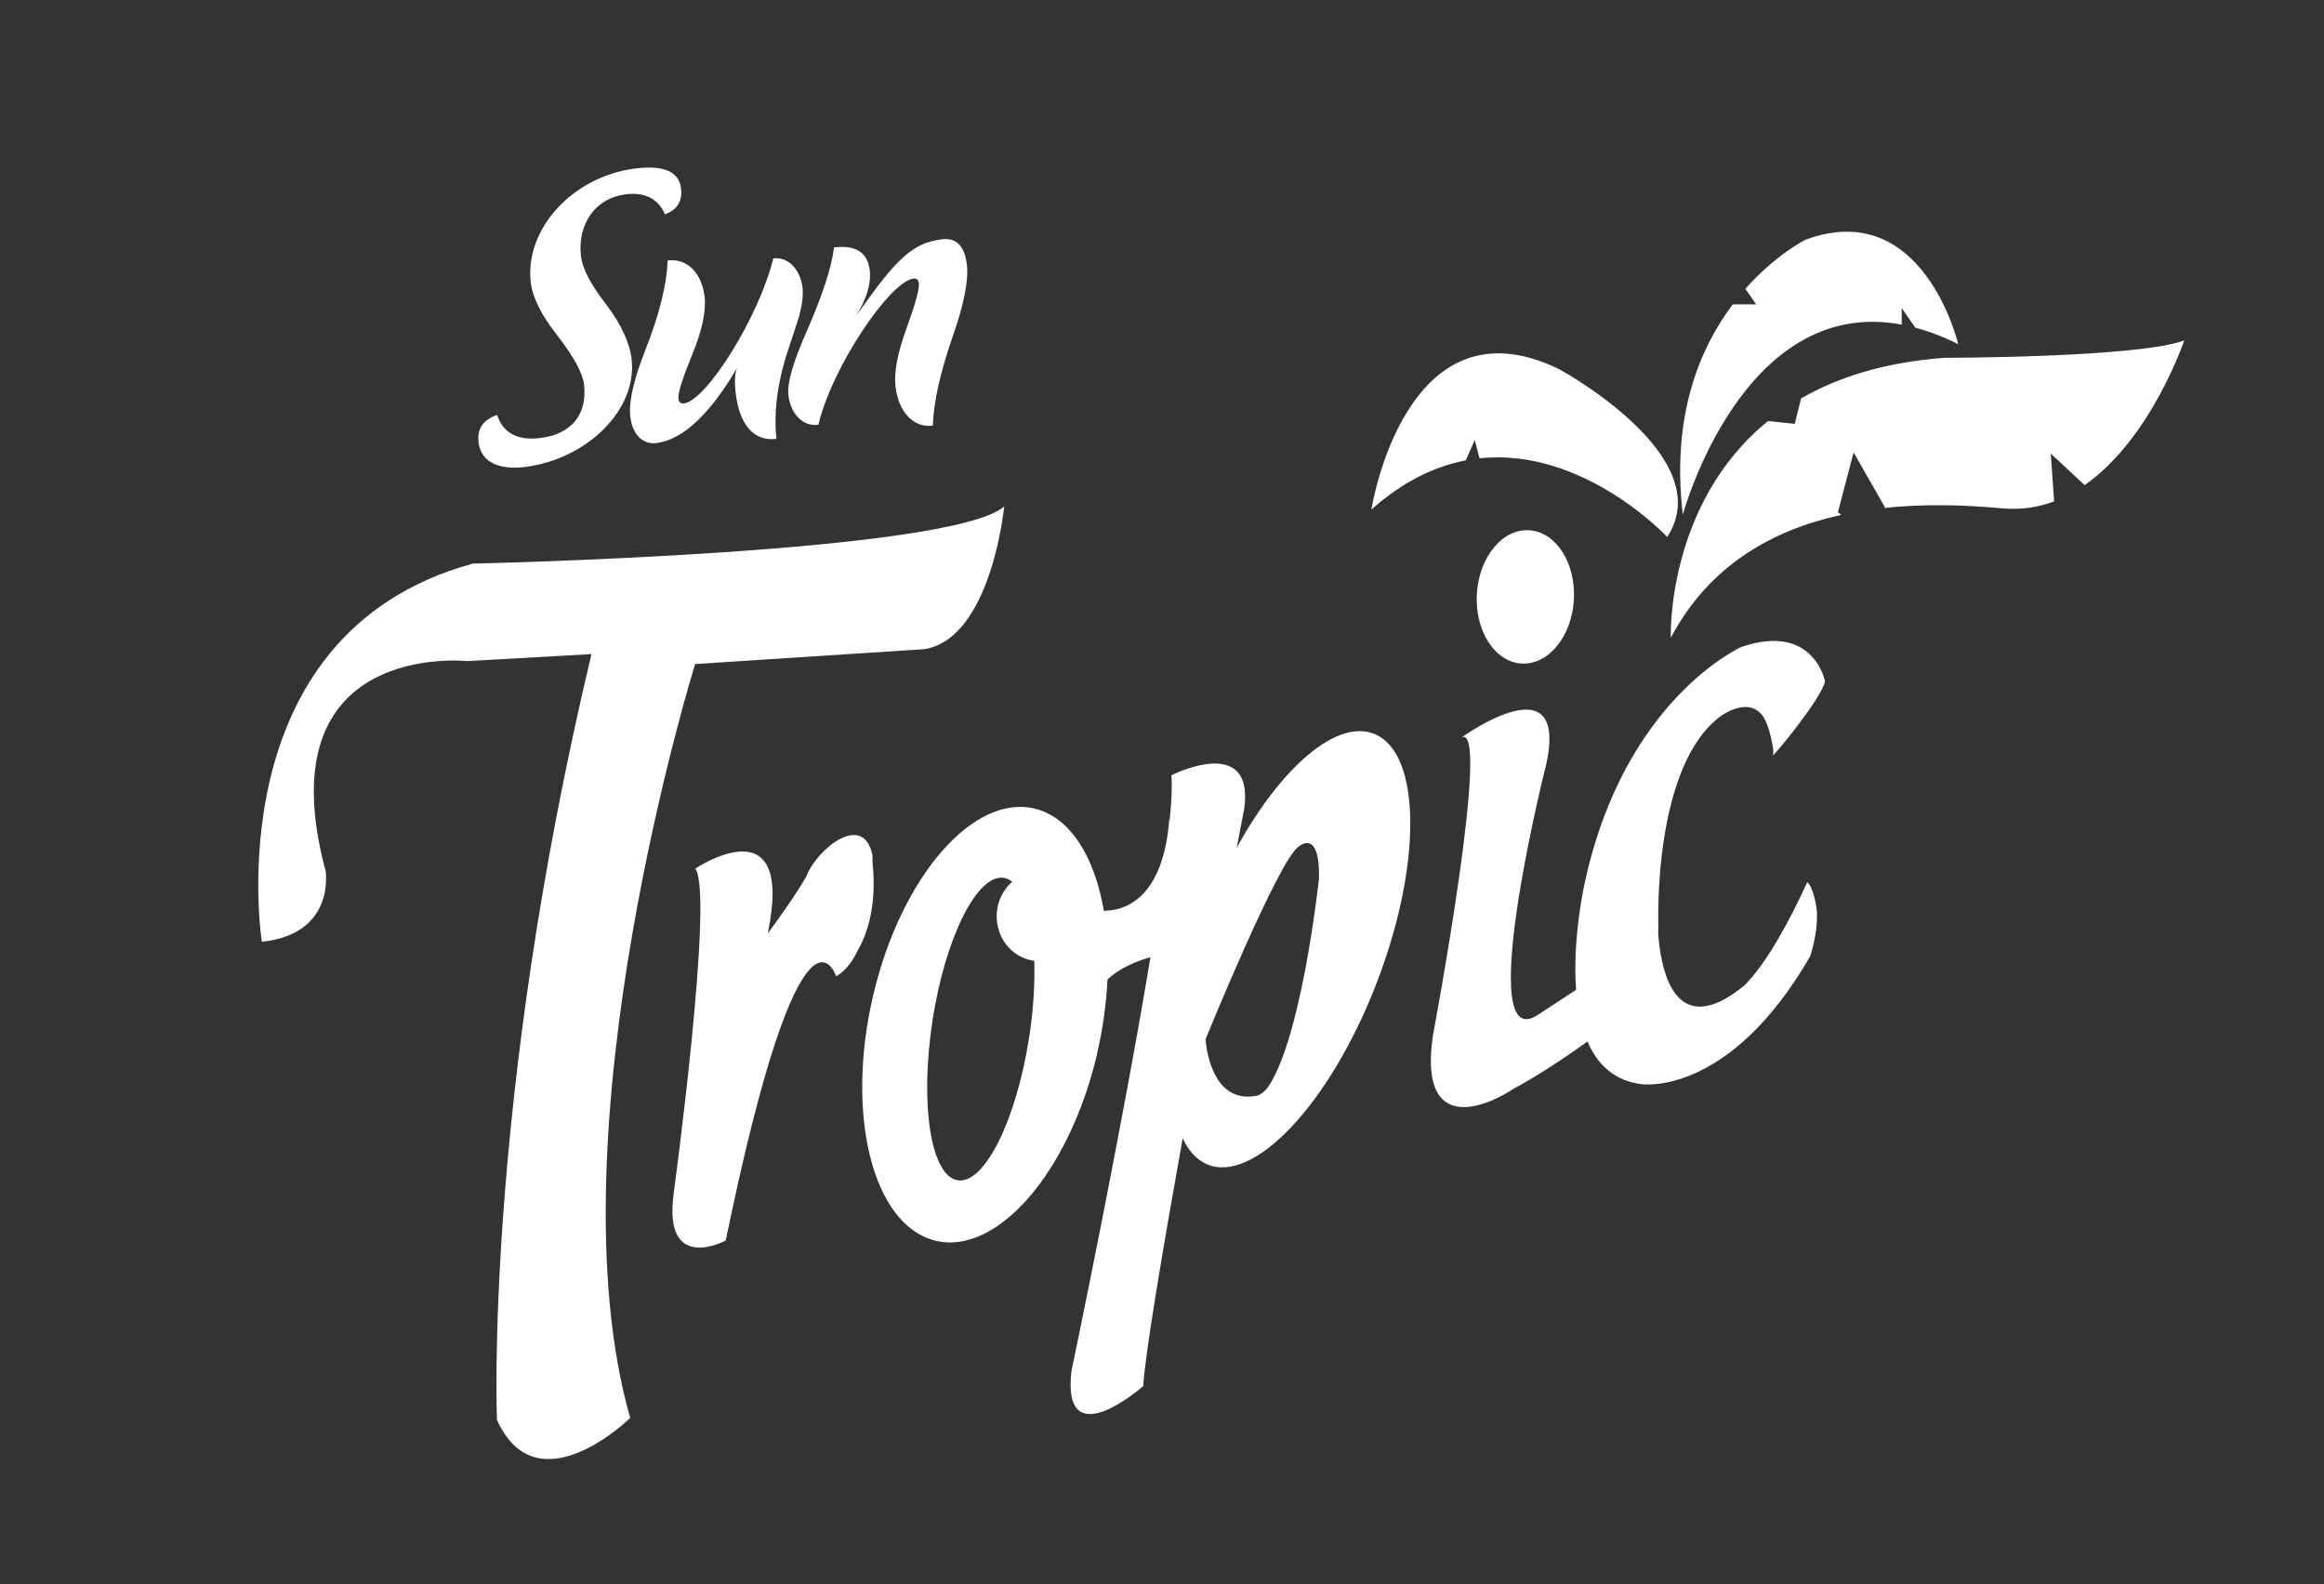 <?xml version="1.0" encoding="UTF-8"?>
<svg id="vegetation" xmlns="http://www.w3.org/2000/svg" width="419.19" height="285.74" viewBox="0 0 419.19 285.74">
  <rect x="0" y="0" width="419.19" height="285.74" fill="#333333" stroke="none"/>
  <path d="m350.61,64.55c-10.75.81-19.15,3.52-25.73,7.31l-1.16,4.59-4.82-.5c-18.42,14.98-17.53,39.08-17.53,39.08,6.9-13,18.22-19.41,30.72-22.15-.19-.15-.38-.32-.57-.5l2.82-10.77,5.64,9.86s-.06.07-.17.16c7.16-.77,14.49-.58,21.42.07,3.35.3,6.44-.2,9.28-1.26l-.6-8.62,6.11,5.68c12-8.37,17.96-26.09,17.96-26.09-8.46,3.13-43.39,3.13-43.39,3.13Zm-7.59-6v-2.98l2.46,3.54c2.46.65,5.03,1.62,7.74,2.98,0,0-6.29-26.7-27.55-18.85,0,0-5.35,2.64-10.85,8.86l1.95,2.8h-4.23c-5.9,7.85-11.12,20.07-9,37.92,0,0,10.73-39.66,39.47-34.27Zm-61.82,8.02c-27.76-13.46-33.84,25.35-33.84,25.35,5.76-5.14,11.53-7.82,17.03-8.88l1.62-3.68.86,3.31c18.8-2.01,33.85,14.19,33.85,14.19,9.55-14.58-19.53-30.29-19.53-30.29Z" style="fill: #fff; stroke-width: 0px;"/>
  <g>
    <path d="m157.39,155.67c0-.92-.03-1.47-.03-1.47-1.68-7.87-10.03-1-11.89,3.81-1.57,2.93-5.47,8.31-6.98,10.36,4.94-23.82-13.08-11.69-13.08-11.69,3.45,4.53-3.93,58.87-3.93,58.87-1.8,14.26,9.42,8.22,9.42,8.22,13.77-66.84,19.92-47.64,19.92-47.64,1.65-.99,2.9-2.62,3.83-4.56,1.85-3.19,3.52-8.3,2.74-15.91Z" style="fill: #fff; stroke-width: 0px;"/>
    <path d="m274.38,119.68c4.83.33,9.08-4.76,9.5-11.39.42-6.64-3.16-12.3-7.99-12.64-4.83-.35-9.08,4.76-9.5,11.4-.42,6.63,3.16,12.29,7.99,12.64Z" style="fill: #fff; stroke-width: 0px;"/>
    <path d="m125.39,119.78l41.39-2.69c12.07-2.02,14.35-25.74,14.35-25.74-9.65,8.46-95.83,10.31-95.83,10.31-46.78,12.78-38.07,68.22-38.07,68.22,13.39-1.44,11.5-12.78,11.5-12.78-11.2-41.82,25.57-37.85,25.57-37.85l22.39-1.27c-19.42,81.31-17.05,138.14-17.05,138.14,7.27,16.1,24.03-.35,24.03-.35-14.6-51.42,11.71-135.98,11.71-135.98Z" style="fill: #fff; stroke-width: 0px;"/>
    <path d="m327.76,164.91c-.04-1.2-.66-4.92-1.78-5.78-2.9,6.34-7.15,14.5-11.38,18.66-1.25,1.01-2.4,1.81-3.45,2.39-.03.02-.06.04-.1.05,0,0,0,.01-.02.02-9.49,5.15-11.52-5.99-11.94-11.93.01-.46.01-.91.04-1.4,0,0-1.12-28.95,11.45-37.9,1.93-1.23,5.47-2.81,7.58.4.66,1.23,1.28,3.07,1.69,5.81.03.39.02.78-.09,1.02-.28.69,8.72-10.09,9.43-13.33,0,0-2.01-10.68-15.09-6.22,0,0-21,9.28-28.22,42.38,0,0-2.3,9.94-1.59,19.46l-6.77,4.43c-11.76,8.08.91-43.19.91-43.19,5.9-21.9-15.1-6.55-15.1-6.55,6.15-5.08-4.86,53.52-4.86,53.52-2.5,16.78,7.91,13.97,14.62,9.59,2.52-1.34,6.9-3.92,13.25-8.47,1.76,4.07,4.78,7.1,9.79,7.69,0,0,15.69,2.38,30.41-23.12.73-2.45,1.26-4.98,1.19-7.54Z" style="fill: #fff; stroke-width: 0px;"/>
    <path d="m197.87,190.11c1.07-4.59,1.69-9.11,1.89-13.39,2.14-2.17,5.56-3.44,7.75-4.06-5.31,32.07-14.26,74.72-14.26,74.72-1.73,15.6,12.97,2.63,12.97,2.63.26-5.36,3.46-24.35,7.11-44.69,1.04,2.25,2.49,3.87,4.35,4.68,8.42,3.65,22.04-10.75,30.43-32.17,8.38-21.4,8.36-41.72-.06-45.38-6.77-2.94-16.9,5.79-24.97,20.45.85-4.43,1.35-7.06,1.35-7.06,1.85-13.58-13.14-6-13.14-6,.16,1.73.04,4.52-.3,8.1l-.08-.15c-1.13,14.56-8.22,16.48-11.8,16.5-1.66-9.69-5.98-16.73-12.27-18.38-11.16-2.92-24.3,12.16-29.34,33.64-5.05,21.49-.1,41.28,11.05,44.2,11.15,2.91,24.29-12.15,29.34-33.64Zm19.62-2.75s13.18-32.37,16.76-34.66c0,0,3.83-3.42,3.67,5.7,0,0-2.78,26.02-8.32,36.22v-.03c-.09.17-.16.33-.24.49-.26.44-.52.84-.78,1.2-.53.65-1.08,1.05-1.57,1.29-8.14,1.89-9.4-8.08-9.57-10.1.02-.04.02-.08.05-.11Zm-49.3-3.24c2.32-15.06,8.11-26.59,12.92-25.77.53.09,1.01.35,1.47.71-1.82,1.58-2.93,4-2.79,6.68.22,3.98,3.13,7.11,6.77,7.57.12,4.14-.16,8.85-.93,13.81-2.33,15.06-8.12,26.6-12.92,25.77-4.82-.82-6.83-13.72-4.51-28.77Z" style="fill: #fff; stroke-width: 0px;"/>
  </g>
  <g>
    <path d="m112.74,35.07c-5.25.67-8.65,5.26-7.94,11.18.27,2.25,1.79,5.13,4.48,8.58,2.71,3.59,4.28,6.89,4.64,9.92,1.08,9.09-7.95,18.04-19.19,19.48-4.63.59-7.99-.84-8.41-4.43-.29-2.47.82-4.11,3.35-4.94,1.09,3.3,3.74,4.67,7.9,4.14,5.45-.7,8.42-4.22,7.77-9.65-.24-2.04-1.84-4.99-4.71-8.7-2.93-3.7-4.56-6.93-4.89-9.68-1.14-9.58,7.47-19.12,18.79-20.57,5.18-.66,7.95.55,8.31,3.58.28,2.33-.71,3.89-2.9,4.67-1.24-2.85-3.66-4.04-7.21-3.59v-.07s0,.07,0,.07Z" style="fill: #fff; stroke-width: 0px;"/>
    <path d="m127.09,53.48c.31,2.61-.45,6.14-2.21,10.44-1.77,4.31-2.62,6.99-2.51,7.98.08.63.39.95,1,.87,4.09-.52,13.56-15.68,16.11-26.16,2.66-.34,4.87,1.95,5.27,5.26.16,1.34-.05,3.08-.62,5.23l-2.03,6.2c-1.98,6.05-2.53,11.27-2.05,15.86-4.09.52-6.67-2.58-7.35-8.22-.25-2.04-.15-3.56.22-4.53-4.95,8.43-9.81,12.91-14.51,13.51-2.39.31-4.33-1.45-4.72-4.76-.32-2.68.64-6.8,2.82-12.3,2.44-6.25,3.75-11.49,3.92-15.88,3.48-.44,6.14,2.22,6.66,6.52v-.07s0,.07,0,.07Z" style="fill: #fff; stroke-width: 0px;"/>
    <path d="m164.75,50.25c-4.23.54-14.7,15.97-17.13,26.37-2.79.36-5-1.93-5.41-5.32-.26-2.19.87-6.05,3.32-11.58,2.77-6.36,4.45-11.37,4.91-15.08,3.89-.5,6.05.87,6.44,4.12.28,2.32-.51,5-2.41,8.18,7.26-10.44,10.2-13.11,15.37-13.77,2.66-.34,4.15,1.18,4.56,4.57.33,2.74-.48,7-2.49,12.76-2.27,6.51-3.49,11.89-3.66,16.28-3.48.44-6.18-2.5-6.72-7.01-.31-2.61.37-6.13,1.99-10.56,1.61-4.42,2.33-7.09,2.22-8.08-.08-.63-.39-.95-1-.88v-.07s0,.07,0,.07Z" style="fill: #fff; stroke-width: 0px;"/>
  </g>
</svg>